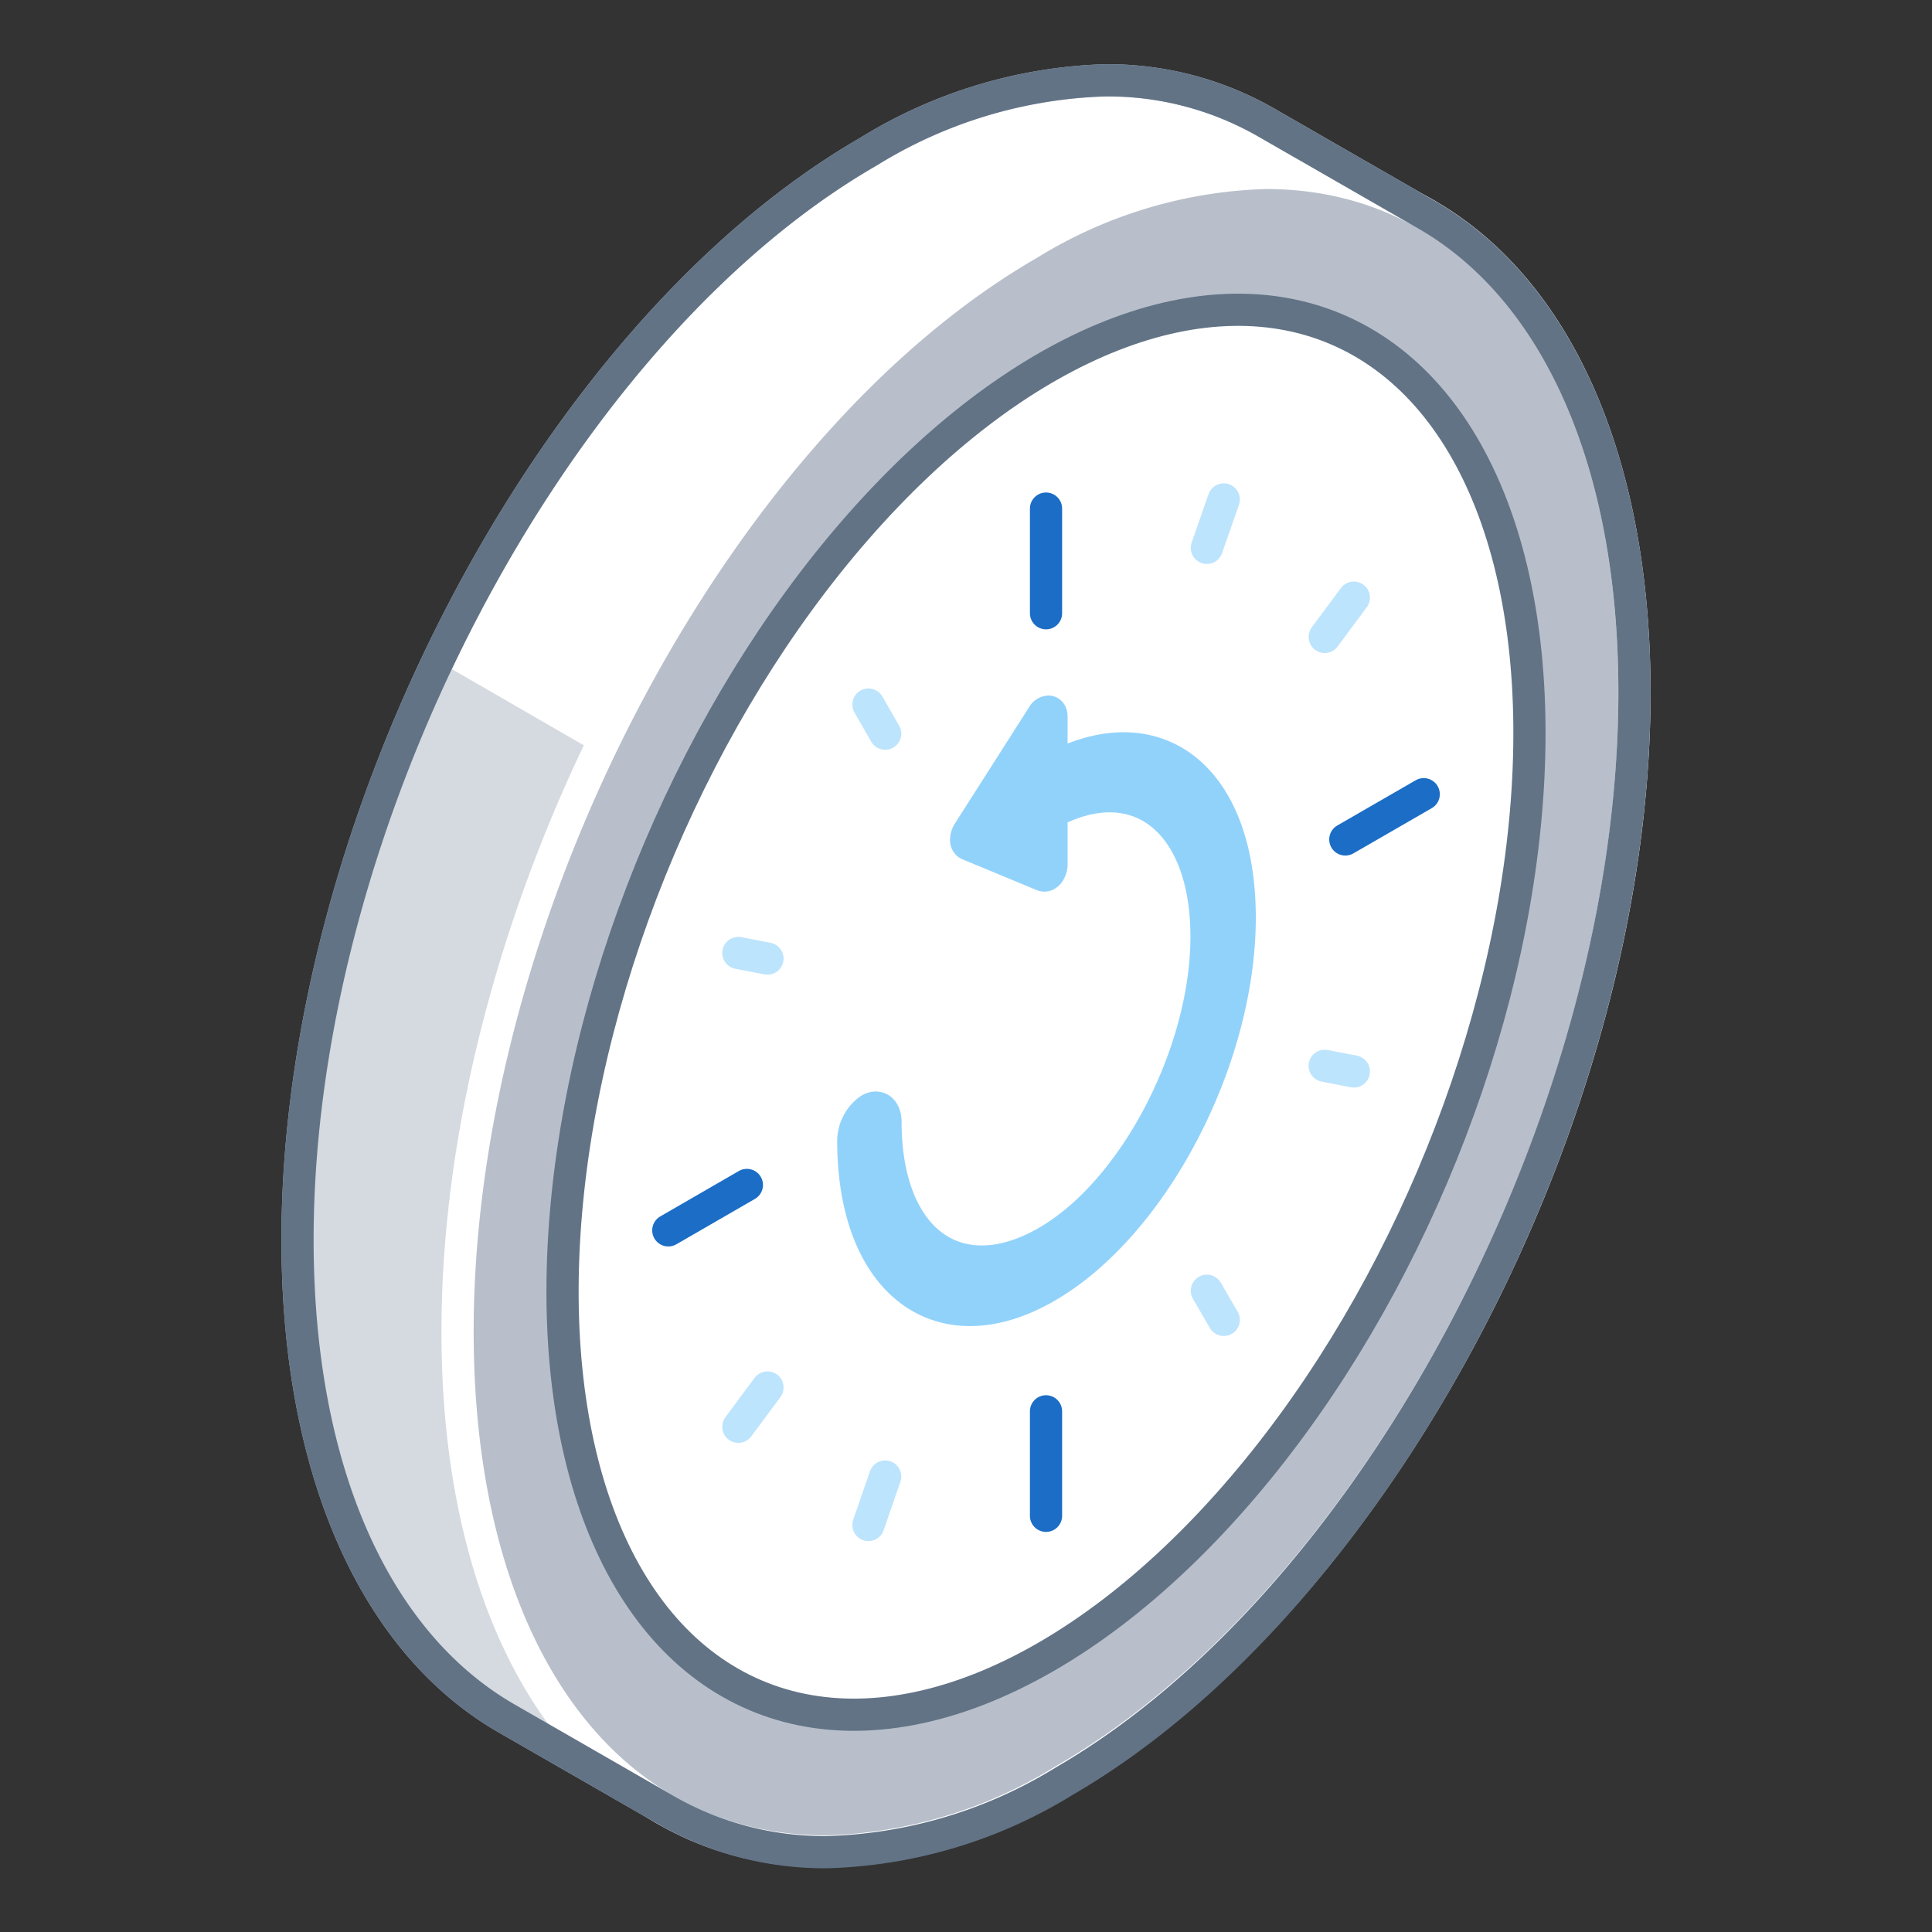 <svg xmlns="http://www.w3.org/2000/svg" viewBox="0 0 120 120"><rect x="0" y="0" width="120" height="120" fill="#333333" stroke="none"/><defs><style>.cls-1,.cls-5{fill:#fff;}.cls-1{stroke:#b8bfca;}.cls-1,.cls-3,.cls-4,.cls-5,.cls-6,.cls-7,.cls-8{stroke-linecap:round;stroke-linejoin:round;stroke-width:2px;}.cls-2{fill:#d5dae0;}.cls-3{fill:#b8bfca;stroke:#fff;}.cls-4,.cls-6,.cls-7,.cls-9{fill:none;}.cls-4,.cls-5{stroke:#627386;}.cls-6{stroke:#1b6dc6;}.cls-7{stroke:#bde4fd;}.cls-8{fill:#91d2fb;stroke:#91d2fb;}</style></defs><title>short-renewals</title><g id="Layer_2" data-name="Layer 2"><g id="Tech_Concepts" data-name="Tech Concepts"><path class="cls-1" d="M86.86,16.21l1.76-2.87-10-5.75h0a19.76,19.76,0,0,0-10-2.6A29.61,29.61,0,0,0,53.94,9.42C34.39,20.7,18.48,51,18.48,77c0,14.39,4.84,25,12.91,29.69h0l10,5.75,1.13-3.19a30.35,30.35,0,0,0,13.66-4.38C75.67,93.55,91.58,63.25,91.58,37.29,91.58,28.81,89.89,21.63,86.86,16.21Z"/><path class="cls-2" d="M82.85,73.19,27.2,41.06C21.78,52.47,18.48,65.17,18.48,77c0,14.39,4.84,25,12.91,29.69h0l10,5.75,1.13-3.19a30.35,30.35,0,0,0,13.66-4.38C66.78,98.69,76.35,86.87,82.85,73.19Z"/><path class="cls-3" d="M51.33,115c-13.92,0-22.91-12.67-22.91-32.29,0-26,15.91-56.26,35.47-67.55a29.61,29.61,0,0,1,14.73-4.42c13.91,0,22.9,12.67,22.9,32.29,0,26-15.91,56.27-35.46,67.55A29.61,29.61,0,0,1,51.33,115Z"/><path class="cls-4" d="M88.61,13.34h0l-10-5.75h0a19.76,19.76,0,0,0-10-2.6A29.61,29.61,0,0,0,53.94,9.42C34.39,20.7,18.48,51,18.48,77c0,14.39,4.84,25,12.91,29.69h0l10,5.75h0a19.76,19.76,0,0,0,10,2.6,29.61,29.61,0,0,0,14.73-4.42C85.61,99.3,101.52,69,101.52,43,101.52,28.64,96.68,18,88.61,13.34Z"/><ellipse class="cls-5" cx="64.97" cy="62.87" rx="46.1" ry="26.08" transform="translate(-18.32 98.04) rotate(-66.95)"/><line class="cls-6" x1="64.97" y1="31.59" x2="64.97" y2="38.09"/><line class="cls-6" x1="41.51" y1="76.42" x2="46.39" y2="73.6"/><line class="cls-6" x1="64.97" y1="94.15" x2="64.97" y2="87.66"/><line class="cls-6" x1="88.43" y1="49.33" x2="83.56" y2="52.14"/><line class="cls-7" x1="84.09" y1="37.12" x2="82.28" y2="39.56"/><line class="cls-7" x1="76.01" y1="31.02" x2="74.96" y2="34.03"/><line class="cls-7" x1="53.94" y1="43.76" x2="54.98" y2="45.57"/><line class="cls-7" x1="45.86" y1="59.19" x2="47.67" y2="59.54"/><line class="cls-7" x1="45.86" y1="88.62" x2="47.67" y2="86.18"/><line class="cls-7" x1="53.94" y1="94.72" x2="54.98" y2="91.71"/><line class="cls-7" x1="76.01" y1="81.98" x2="74.96" y2="80.17"/><line class="cls-7" x1="84.09" y1="66.55" x2="82.28" y2="66.2"/><path class="cls-8" d="M65.31,47.75V44.5c0-.17-.07-.29-.18-.3a.45.45,0,0,0-.36.25l-4.63,7.26a.93.93,0,0,0-.13.44.3.3,0,0,0,.13.29l4.63,1.92a.25.25,0,0,0,.2,0,.61.61,0,0,0,.16-.13.93.93,0,0,0,.18-.52V50.46c5.34-2.84,9.63.54,9.63,7.72s-4.47,15.87-10,19S55,77,55,69.68c0-.74-.46-1.09-1-.76a2.43,2.43,0,0,0-1,1.94c0,8.82,5.39,12.89,12,9.07S77,65.82,77,57,71.77,44.26,65.31,47.75Z"/><rect class="cls-9" width="120" height="120"/><rect class="cls-9" width="120" height="120"/></g></g></svg>